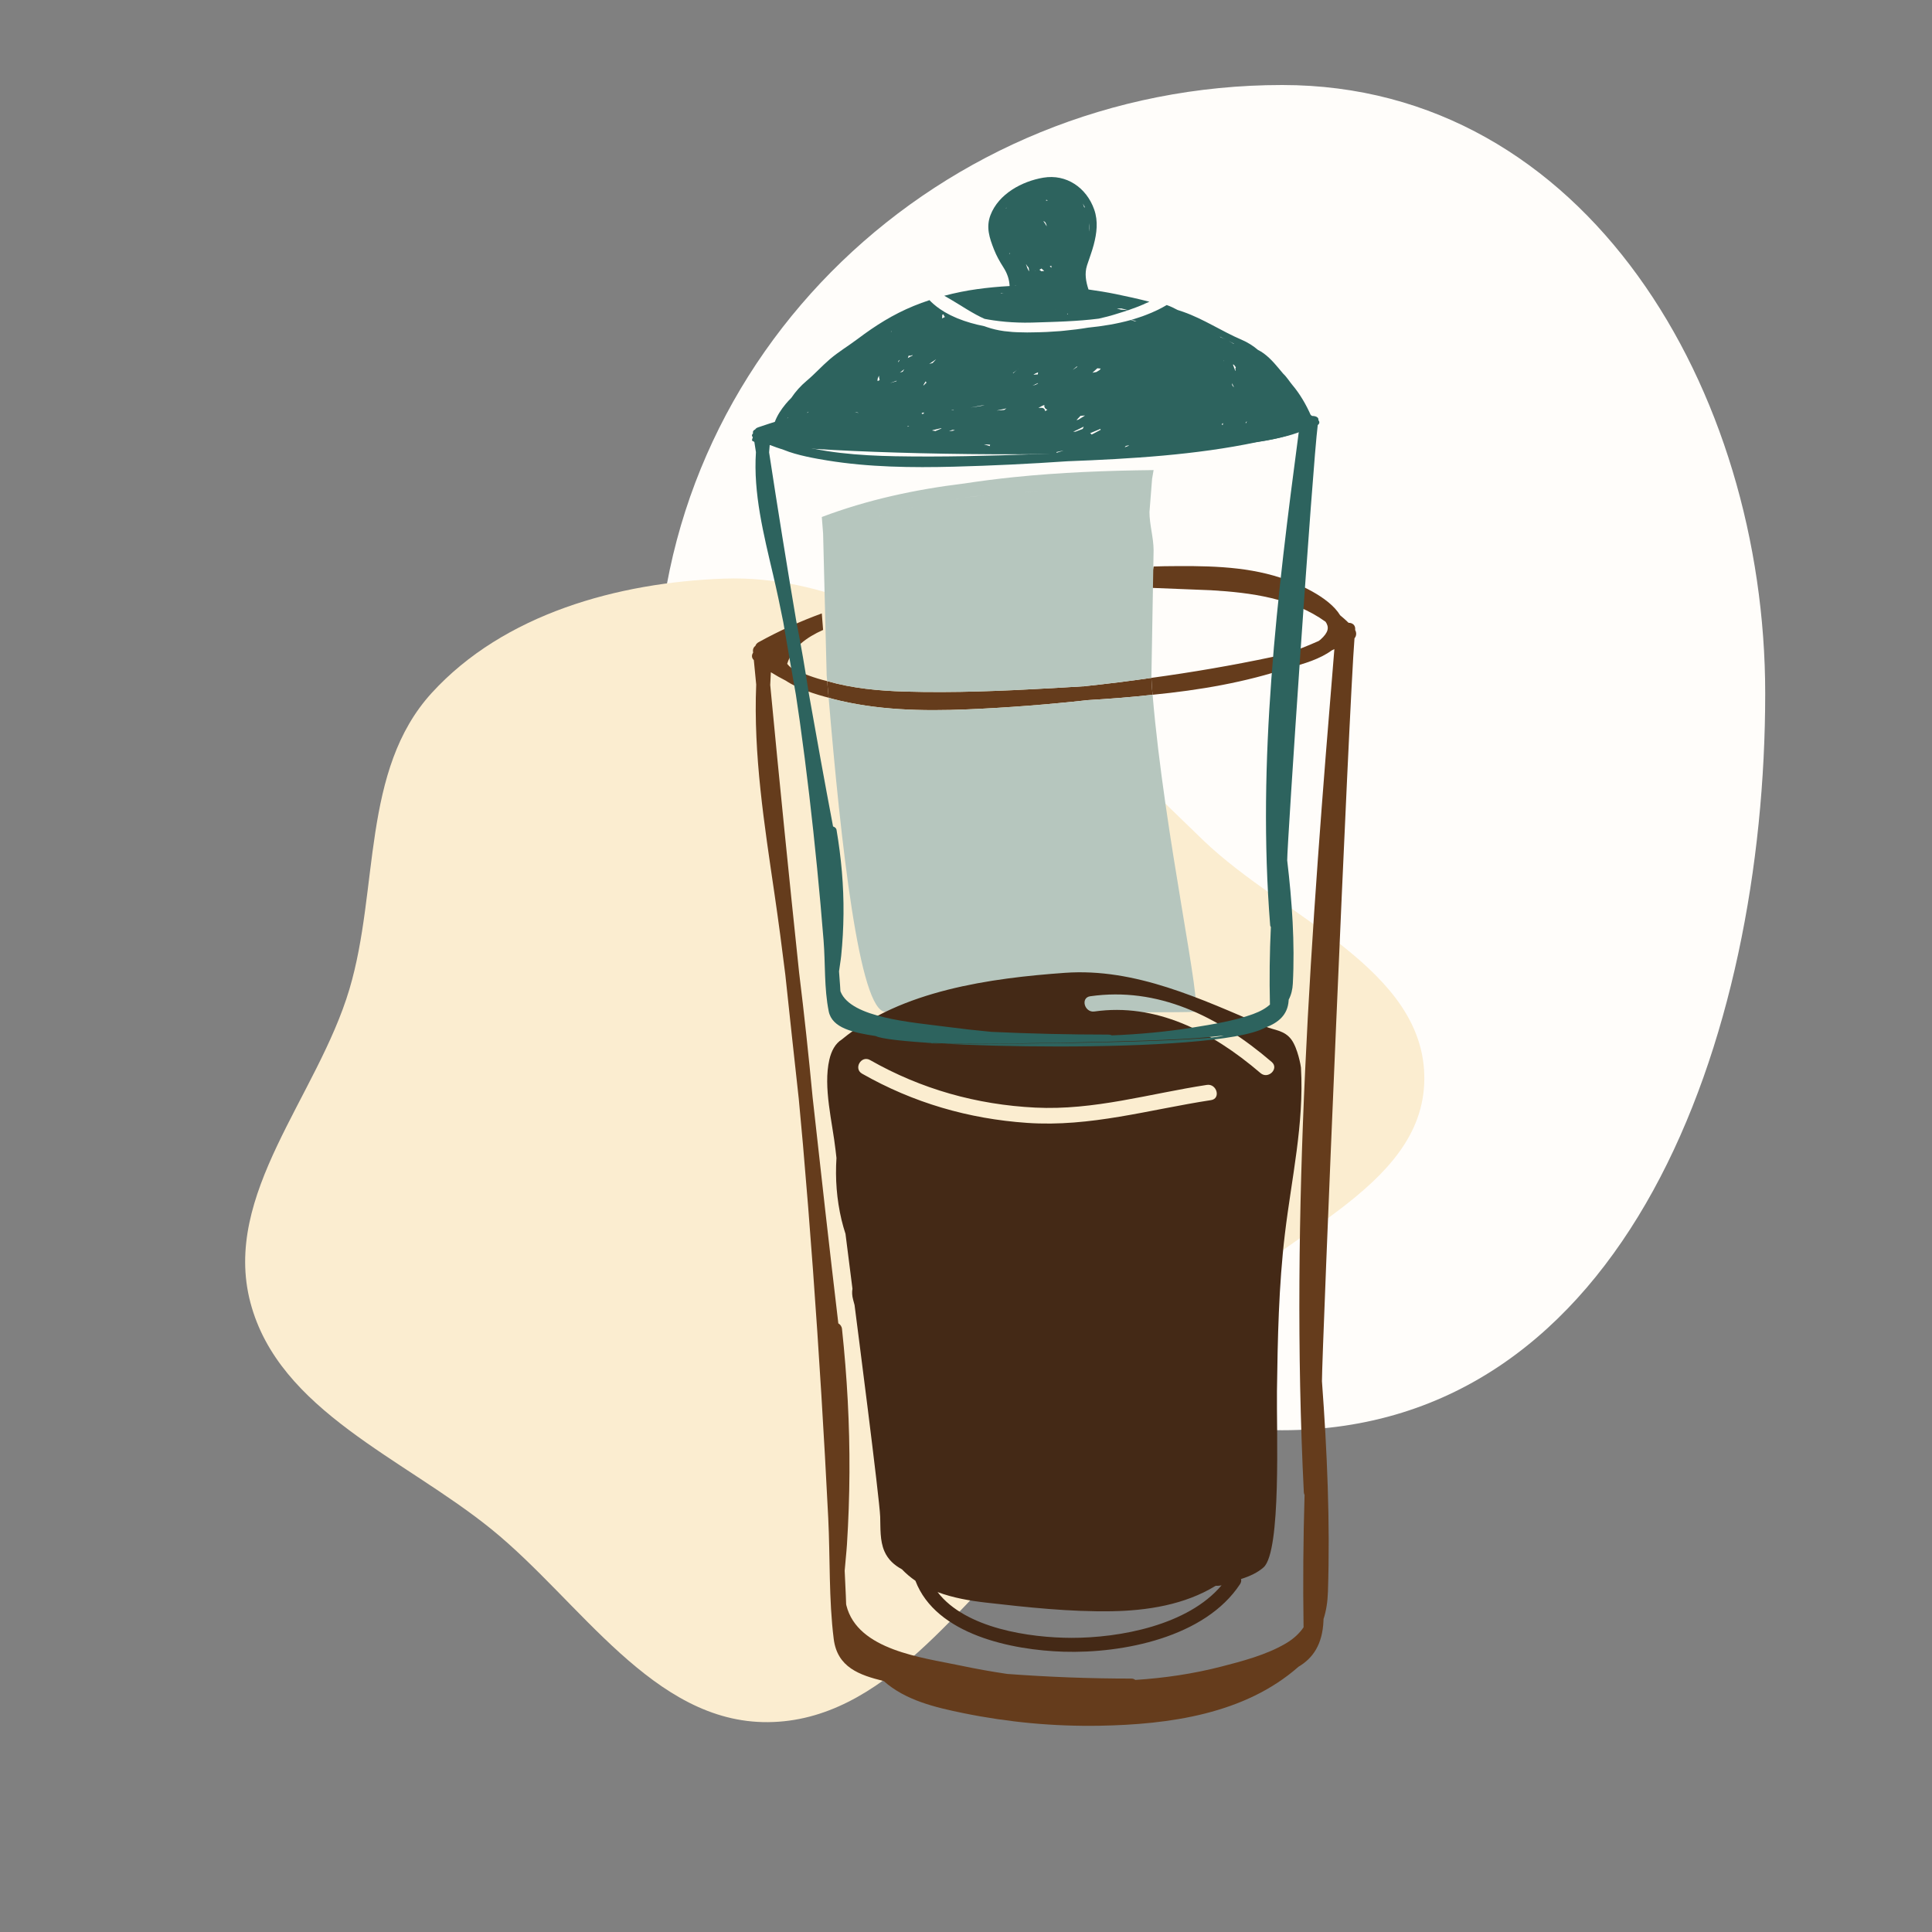 <svg width="250" height="250" viewBox="0 0 250 250" fill="none" xmlns="http://www.w3.org/2000/svg">
<rect x="0" y="0" width="250" height="250" fill="#808080" stroke="none"/>
<path fill-rule="evenodd" clip-rule="evenodd" d="M165.916 185.071C116.966 185.071 85 138.486 85 89.738C85 45.74 121.736 11 165.916 11C205.275 11 228.417 50.541 228.417 89.738C228.417 134.2 210.563 185.071 165.916 185.071Z" fill="#FFFDFA"/>
<path fill-rule="evenodd" clip-rule="evenodd" d="M45.213 128.007C41.087 141.869 28.715 154.53 32.399 168.539C36.089 182.575 52.264 188.699 63.585 197.876C75.117 207.225 84.531 222.973 99.389 222.844C114.392 222.714 124.17 207.426 135.108 197.254C143.384 189.558 147.927 179.476 155.261 170.888C164.684 159.853 184.201 154.136 184.307 139.641C184.412 125.386 166.051 118.672 155.717 108.751C147.391 100.756 139.72 92.643 129.579 87.097C118.29 80.922 106.632 74.426 93.773 74.872C79.917 75.353 65.184 79.47 55.876 89.654C46.725 99.668 49.076 115.026 45.213 128.007Z" fill="#FBEDD0"/>
<g clip-path="url(#clip0_64_670)">
<path fill-rule="evenodd" clip-rule="evenodd" d="M149.275 73.305L150.686 73.268C155.69 73.214 160.884 73.184 165.696 74.756C167.84 75.456 171.957 77.204 173.416 79.619C173.79 79.926 174.156 80.246 174.507 80.592C174.967 80.582 175.409 80.869 175.361 81.458L175.356 81.522C175.553 81.864 175.533 82.301 175.271 82.595C174.559 91.318 171.036 175.454 171.06 178.732C171.73 187.803 172.128 196.936 171.835 205.968C171.793 207.256 171.615 208.434 171.264 209.504C171.261 209.581 171.26 209.657 171.257 209.734C171.125 212.816 169.876 214.58 168.023 215.677C161.071 221.806 151.274 223.152 142.274 223.31C136.372 223.414 130.454 222.861 124.672 221.682C121.005 220.934 117.161 220.023 114.357 217.528C111.214 216.757 108.347 215.763 107.883 212.081C107.237 206.951 107.43 201.57 107.172 196.402C106.906 191.091 106.61 185.78 106.283 180.471C105.618 169.675 104.842 158.885 103.902 148.109C103.729 146.132 103.547 144.155 103.359 142.18C102.77 136.833 102.186 131.486 101.621 126.137C101.192 122.646 100.73 119.159 100.22 115.678C98.903 106.684 97.478 97.668 97.852 88.58C97.752 87.526 97.644 86.472 97.545 85.418C97.231 85.116 97.253 84.744 97.453 84.454L97.437 84.292C97.405 83.951 97.541 83.714 97.749 83.574C97.808 83.392 97.936 83.225 98.155 83.103C100.808 81.637 103.54 80.398 106.341 79.376L106.509 81.512C104.357 82.472 102.501 83.821 101.861 85.902C102.002 86.084 102.179 86.256 102.377 86.422C103.86 87.174 105.418 87.748 107.035 88.134L107.226 90.282C105.64 89.873 103.351 89.189 101.685 88.08C101.025 87.746 100.38 87.381 99.749 86.988C99.713 87.538 99.689 88.087 99.667 88.636C100.848 101.055 102.097 113.468 103.407 125.873C104.069 131.236 104.641 136.61 105.152 141.989C106.227 151.745 107.326 161.497 108.479 171.244C108.725 171.382 108.918 171.623 108.955 171.97C109.612 178.145 109.956 184.343 109.919 190.553C109.901 193.657 109.793 196.759 109.595 199.856C109.525 200.957 109.388 202.101 109.301 203.248C109.349 204.311 109.403 205.375 109.448 206.438C109.464 206.817 109.477 207.198 109.489 207.577L109.521 207.74C110.97 213.546 119.364 214.484 124.237 215.513C126.256 215.939 128.289 216.305 130.331 216.606C135.676 217.004 141.034 217.208 146.402 217.207C146.602 217.207 146.771 217.275 146.907 217.381C150.65 217.142 154.371 216.597 158.008 215.663C160.789 214.949 163.858 214.139 166.35 212.681C167.399 212.068 168.144 211.36 168.681 210.574C168.594 204.864 168.639 199.155 168.81 193.448C168.759 193.342 168.721 193.226 168.714 193.088C166.9 156.671 169.667 120.277 172.666 83.999C172.55 84.053 172.436 84.108 172.321 84.162C170.866 85.244 168.688 85.934 166.827 86.386C161.164 88.299 155.172 89.314 149.147 89.901L149.066 89.053L148.989 87.716C154.237 87.003 159.458 86.104 164.633 85.012C165.098 84.913 165.603 84.814 166.121 84.702C167.65 84.188 169.155 83.607 170.63 82.945C170.707 82.885 170.794 82.832 170.867 82.767C171.941 81.811 172.006 81.151 171.529 80.457C167.322 77.414 161.876 76.678 156.694 76.376L148.952 76.067L149.08 74.44L149.275 73.305Z" fill="#653C1C"/>
<path fill-rule="evenodd" clip-rule="evenodd" d="M142.274 221.499C136.92 221.589 131.558 221.152 126.296 220.16C124.659 219.85 122.952 219.535 121.307 219.064C121.392 219.082 121.472 219.104 121.559 219.12C121.806 219.166 122.016 219.127 122.187 219.039C125.402 219.494 128.642 219.76 131.894 219.846C132.018 219.849 132.124 219.826 132.221 219.792C134.179 219.904 136.141 219.94 138.114 219.888C138.347 219.883 138.541 219.784 138.69 219.637C145.834 219.532 152.957 218.938 160.013 217.794C160.795 217.668 161.575 217.547 162.339 217.417C156.315 220.615 149.027 221.386 142.274 221.499Z" fill="#653C1C"/>
<path fill-rule="evenodd" clip-rule="evenodd" d="M149.066 89.053L149.147 89.901C146.358 90.223 143.559 90.426 140.784 90.595C135.59 91.164 130.384 91.574 125.178 91.792C119.334 92.036 113.389 91.91 107.699 90.423L107.226 90.282L107.035 88.134C110.264 89.067 113.693 89.388 117.075 89.488C123.477 89.677 129.919 89.404 136.311 89.037C137.629 88.96 138.959 88.883 140.294 88.801C143.198 88.493 146.098 88.14 148.989 87.716L149.066 89.053Z" fill="#653C1C"/>
<path fill-rule="evenodd" clip-rule="evenodd" d="M149.147 89.901C150.676 108.258 155.795 130.824 154.583 130.925C152.376 131.109 116.808 130.873 114.593 130.925C111.2 131.005 108.786 108.889 107.226 90.282L107.699 90.423C113.389 91.91 119.335 92.036 125.178 91.792C130.384 91.574 135.59 91.164 140.784 90.595C143.559 90.426 146.358 90.223 149.147 89.901ZM106.728 68.94C106.654 68.972 106.581 69.004 106.509 69.037L106.341 66.9C112.253 64.666 118.447 63.332 124.738 62.568C126.87 62.241 129.01 61.968 131.152 61.746C137.172 61.127 143.226 60.895 149.275 60.828L149.08 61.964L148.952 63.591C148.669 63.581 148.385 63.572 148.103 63.564C148.385 63.572 148.669 63.581 148.952 63.591L148.74 66.27C148.746 67.912 149.27 69.554 149.275 71.197L148.989 87.717C146.098 88.14 143.198 88.493 140.294 88.801C138.959 88.883 137.629 88.96 136.311 89.037C129.919 89.404 123.477 89.677 117.075 89.488C113.693 89.389 110.264 89.068 107.035 88.134L106.972 87.42L106.509 69.037C106.581 69.004 106.654 68.972 106.728 68.94ZM106.97 68.837C106.933 68.853 106.896 68.868 106.859 68.884C106.896 68.868 106.933 68.853 106.97 68.837ZM107.302 68.703C107.256 68.721 107.209 68.74 107.163 68.758L107.213 68.738C107.242 68.726 107.272 68.714 107.302 68.703ZM118.193 65.621C116.396 66.023 114.611 66.478 112.843 66.99C112.503 67.089 112.143 67.189 111.768 67.293C112.143 67.189 112.503 67.089 112.843 66.99C114.55 66.495 116.273 66.054 118.007 65.663L118.193 65.621ZM147.751 63.554L147.88 63.557L147.751 63.554L147.6 63.55L147.751 63.554ZM142.431 63.473C143.746 63.477 145.061 63.492 146.377 63.52C145.061 63.492 143.746 63.477 142.431 63.473ZM141.059 63.475C140.888 63.475 140.716 63.476 140.544 63.477L140.716 63.477C140.773 63.476 140.83 63.476 140.888 63.476L141.059 63.475ZM141.653 63.473C141.458 63.473 141.262 63.474 141.067 63.475C141.262 63.474 141.458 63.473 141.653 63.473ZM142.096 63.473C141.979 63.473 141.862 63.473 141.745 63.473H141.917C141.977 63.473 142.036 63.473 142.096 63.473ZM123.052 64.663C123.615 64.565 124.179 64.473 124.743 64.384C125.565 64.283 126.389 64.192 127.213 64.109L127.419 64.089C126.525 64.177 125.633 64.275 124.743 64.384C124.116 64.482 123.49 64.586 122.864 64.695L123.052 64.663ZM132.795 63.687C134.521 63.596 136.248 63.537 137.974 63.507C138.772 63.494 139.57 63.484 140.369 63.478C139.57 63.484 138.772 63.494 137.974 63.507C136.179 63.539 134.382 63.6 132.587 63.699L132.795 63.687Z" fill="#B6C6BE"/>
<path d="M163.112 138.859C156.737 133.396 149.492 129.768 141.62 130.885C140.332 131.067 139.782 129.099 141.077 128.915C149.758 127.685 157.549 131.409 164.555 137.415C165.555 138.271 164.105 139.71 163.112 138.859ZM138.623 211.937C133.326 211.923 124.936 210.747 121.322 206.013C123.303 206.758 125.461 207.134 127.583 207.376C132.928 207.989 138.437 208.582 143.821 208.495C148.439 208.42 153.308 207.657 157.302 205.202C157.505 205.21 157.71 205.205 157.914 205.169L158.071 205.136C153.728 210.306 144.89 211.953 138.623 211.937ZM111.553 138.932C110.41 138.281 111.439 136.517 112.583 137.169C119.196 140.934 126.364 142.943 133.959 143.323C141.567 143.704 148.731 141.522 156.17 140.386C157.457 140.189 158.008 142.157 156.713 142.355C148.719 143.576 141.102 145.866 132.92 145.302C125.33 144.78 118.168 142.699 111.553 138.932ZM168.344 138.138C168.335 137.982 167.935 135.642 167.097 134.511C166.206 133.307 164.843 133.298 163.793 132.848C155.32 129.211 146.876 125.237 137.81 125.883C128.174 126.57 116.612 128.161 108.926 134.511C108.084 135.037 107.583 135.976 107.319 137.113C106.489 140.682 107.729 145.275 108.123 148.841C108.16 149.174 108.201 149.507 108.238 149.84C108.068 152.513 108.265 155.204 108.893 157.849C109.038 158.461 109.215 159.064 109.407 159.663C109.703 162.029 110.005 164.395 110.307 166.761C110.234 167.187 110.253 167.667 110.399 168.198C110.46 168.421 110.517 168.645 110.579 168.868C110.825 170.785 113.817 193.916 113.896 196.273C113.946 197.748 113.842 199.343 114.44 200.729C114.91 201.819 115.735 202.54 116.708 203.067C117.246 203.629 117.83 204.121 118.453 204.547C121.114 211.558 131.002 213.523 137.616 213.731C145.287 213.972 155.938 211.878 160.464 204.981C160.615 204.751 160.64 204.525 160.587 204.326C161.698 203.973 162.73 203.504 163.503 202.817C165.825 200.754 165.169 184.906 165.237 180.016C165.33 173.225 165.461 166.413 166.266 159.663C167.122 152.48 168.764 145.415 168.344 138.138Z" fill="#442916"/>
<path d="M164.36 119.742C164.366 119.824 164.402 119.891 164.45 119.953C164.289 123.298 164.248 126.643 164.329 129.989C163.824 130.449 163.125 130.864 162.14 131.223C159.8 132.078 156.918 132.552 154.306 132.971C150.891 133.518 147.397 133.837 143.883 133.977C143.755 133.915 143.596 133.875 143.408 133.875C138.368 133.876 133.336 133.756 128.317 133.523C126.4 133.347 124.491 133.132 122.594 132.882C118.019 132.279 110.137 131.73 108.775 128.328L108.746 128.232C108.734 128.01 108.722 127.787 108.707 127.565C108.665 126.942 108.614 126.319 108.569 125.696C108.651 125.023 108.779 124.353 108.846 123.708C109.032 121.894 109.132 120.076 109.149 118.257C109.184 114.619 108.861 110.987 108.244 107.368C108.209 107.165 108.028 107.024 107.797 106.943C106.715 101.232 105.682 95.517 104.673 89.801C104.193 86.649 103.656 83.5 103.035 80.358C101.805 73.089 100.631 65.816 99.522 58.539C99.543 58.216 99.566 57.895 99.6 57.573C100.192 57.803 100.798 58.017 101.418 58.212C103.148 58.931 105.593 59.346 107.065 59.586C112.408 60.457 117.991 60.531 123.479 60.388C128.366 60.26 133.256 60.02 138.133 59.686C146.359 59.373 154.805 58.861 162.588 57.22C164.335 56.955 166.381 56.551 167.747 55.917C167.855 55.885 167.962 55.853 168.071 55.822C165.255 77.079 162.657 98.404 164.36 119.742ZM158.373 133.998C155.423 134.976 121.388 135.239 119.844 134.963C119.923 134.974 119.998 134.987 120.079 134.996C120.311 135.023 120.509 135 120.67 134.949C123.689 135.215 149.563 134.889 156.19 134.219C156.924 134.145 157.656 134.074 158.373 133.998ZM111.895 53.165C115.56 52.502 119.3 52.006 123.07 51.638C127.185 51.322 131.345 51.169 135.494 51.125C141.347 51.061 147.229 51.142 153.072 51.354C157.938 51.532 163.053 51.963 167.003 53.746C167.452 54.152 167.39 54.539 166.382 55.099C166.313 55.138 166.232 55.168 166.159 55.204C164.774 55.591 163.36 55.932 161.925 56.233C161.438 56.299 160.964 56.357 160.528 56.415C152.989 57.407 145.342 58.128 137.673 58.635C136.419 58.683 135.17 58.728 133.932 58.773C127.931 58.988 121.881 59.148 115.869 59.038C111.123 58.95 106.28 58.574 102.067 57.241C101.881 57.144 101.715 57.043 101.583 56.937C102.776 54.515 108.473 53.785 111.895 53.165ZM166.563 111.331C166.54 109.41 169.849 60.11 170.517 54.999C170.763 54.826 170.782 54.57 170.597 54.37L170.602 54.333C170.647 53.987 170.232 53.819 169.8 53.825C169.471 53.622 169.126 53.435 168.775 53.255C167.405 51.84 163.539 50.815 161.526 50.405C157.007 49.484 152.13 49.502 147.431 49.533C141.309 49.574 135.181 49.702 129.088 50.093C127.076 50.222 125.067 50.383 123.065 50.574C114.37 51.233 105.872 52.616 98.103 55.297C97.897 55.368 97.777 55.466 97.721 55.572C97.526 55.654 97.399 55.793 97.428 55.993L97.443 56.088C97.256 56.258 97.235 56.476 97.53 56.653C97.623 57.27 97.724 57.888 97.818 58.505C97.467 63.831 98.805 69.114 100.042 74.383C100.52 76.423 100.955 78.467 101.358 80.512C101.888 83.647 102.436 86.78 102.989 89.913C103.166 91.07 103.337 92.228 103.499 93.387C104.382 99.701 105.111 106.024 105.736 112.349C106.043 115.46 106.321 118.572 106.57 121.685C106.813 124.713 106.631 127.865 107.237 130.871C107.673 133.029 110.366 133.611 113.317 134.063C115.95 135.525 157.183 136.57 163.711 132.979C165.451 132.336 166.624 131.302 166.748 129.496C166.751 129.451 166.752 129.406 166.754 129.362C167.084 128.735 167.252 128.044 167.291 127.29C167.566 121.997 167.192 116.646 166.563 111.331Z" fill="#2D635E"/>
<path d="M131.387 36.923L131.44 36.976L131.441 36.979L131.385 36.981L131.387 36.923ZM140.923 29.952L140.92 29.881C140.926 29.663 140.93 29.452 140.938 29.28C140.945 29.143 140.946 29.008 140.949 28.873C140.965 29.1 140.971 29.329 140.959 29.563C140.953 29.693 140.938 29.822 140.923 29.952ZM145.034 40.066C144.859 40.023 144.683 39.977 144.515 39.925C144.71 39.914 144.908 39.912 145.108 39.915C145.392 39.979 145.684 40.053 145.976 40.131C145.663 40.102 145.349 40.081 145.034 40.066ZM138.09 40.668L138.105 40.545L138.185 40.661L138.09 40.668ZM136.536 40.006L136.572 40.007L136.57 40.014L136.536 40.006ZM129.509 37.972L129.497 37.933C129.623 37.923 129.749 37.913 129.875 37.904C129.753 37.927 129.63 37.948 129.509 37.972ZM140.294 26.818C140.239 26.657 140.186 26.497 140.124 26.339C140.224 26.502 140.315 26.669 140.398 26.84L140.294 26.818ZM130.667 32.735L130.705 32.806C130.651 32.826 130.61 32.863 130.566 32.898C130.611 32.85 130.645 32.797 130.667 32.735ZM130.166 27.014L130.176 26.958L130.177 26.947L130.276 26.835C130.24 26.895 130.199 26.949 130.166 27.014ZM133.023 34.545L133.101 34.618C133.136 34.794 133.161 34.961 133.163 35.105L133.139 35.09C132.964 34.8 132.839 34.439 132.732 34.103C132.813 34.258 132.904 34.408 133.023 34.545ZM134.589 24.452L134.618 24.441L134.589 24.452ZM134.467 24.515L134.466 24.506L134.494 24.494L134.467 24.515ZM136.037 34.376C136.044 34.463 136.053 34.547 136.064 34.631L136.056 34.639C135.985 34.583 135.914 34.523 135.843 34.464C135.913 34.442 135.974 34.408 136.037 34.376ZM134.725 35.095L134.716 35.082C134.652 35.004 134.572 34.947 134.486 34.91C134.583 34.866 134.675 34.812 134.762 34.745C134.878 34.854 134.999 34.959 135.12 35.061C134.971 35.078 134.834 35.087 134.725 35.095ZM133.952 35.02L133.919 35.056L133.915 35.017L133.952 35.02ZM135.451 29.297C135.335 29.089 135.186 28.855 135.009 28.614C135.246 28.67 135.395 28.897 135.451 29.297ZM135.421 25.844C135.472 25.897 135.527 25.947 135.58 25.999C135.496 25.97 135.411 25.944 135.324 25.925L135.421 25.844ZM123.178 38.844C123.497 39.033 123.816 39.226 124.135 39.424C124.336 39.549 124.535 39.672 124.737 39.797C124.793 39.832 124.849 39.867 124.906 39.902L124.908 39.901L125.053 39.989L125.051 39.99L125.064 39.997H125.064L125.072 40.002L125.176 40.064C125.354 40.171 125.533 40.278 125.713 40.382L125.776 40.42L125.779 40.419C125.952 40.519 126.126 40.618 126.301 40.713L126.323 40.725H126.323C126.678 40.917 127.037 41.099 127.402 41.259C127.793 41.337 128.186 41.4 128.578 41.457H128.58C129.086 41.531 129.588 41.59 130.081 41.634L130.112 41.637C130.169 41.642 130.224 41.645 130.281 41.65C130.498 41.668 130.714 41.684 130.926 41.697L130.968 41.699C131.234 41.714 131.495 41.726 131.751 41.735L131.779 41.736C132.041 41.744 132.296 41.749 132.545 41.751H132.548C132.766 41.752 132.979 41.751 133.185 41.748C133.362 41.746 133.536 41.743 133.702 41.737C134.389 41.714 135.097 41.694 135.817 41.67L135.894 41.668V41.667C135.95 41.665 136.009 41.662 136.065 41.66L136.064 41.661C136.383 41.651 136.705 41.639 137.028 41.626L137.029 41.622L137.102 41.62V41.623C137.267 41.616 137.434 41.608 137.599 41.601C137.715 41.595 137.827 41.591 137.943 41.585L138.015 41.581V41.58C139.394 41.511 140.797 41.41 142.188 41.23C142.797 41.093 143.4 40.936 143.999 40.767L144.002 40.767L144.028 40.759C144.288 40.685 144.543 40.599 144.802 40.519C145.116 40.422 145.431 40.332 145.742 40.227L145.729 40.224C145.82 40.194 145.912 40.169 146.003 40.138H146.003L146.01 40.135L146.014 40.134H146.013C146.72 39.888 147.419 39.624 148.102 39.331L148.072 39.325C148.292 39.23 148.517 39.143 148.734 39.043C147.296 38.675 145.846 38.353 144.408 38.059C143.223 37.818 142.037 37.625 140.851 37.46C140.513 36.437 140.324 35.39 140.661 34.34C140.946 33.451 141.282 32.606 141.522 31.699C141.924 30.179 142.123 28.629 141.587 27.108C140.593 24.282 137.987 22.491 135.011 22.99C132.243 23.456 129.218 25.089 128.169 27.832C127.566 29.408 128.035 30.791 128.626 32.293C128.941 33.09 129.358 33.84 129.82 34.56C130.341 35.374 130.595 36.125 130.646 37.013C129.242 37.09 127.835 37.22 126.426 37.416C125.034 37.608 123.598 37.897 122.187 38.272C122.276 38.321 122.368 38.372 122.452 38.419C122.695 38.553 122.937 38.699 123.178 38.844Z" fill="#2D635E"/>
<path d="M121.933 40.729C121.986 40.713 122.04 40.697 122.093 40.68C122.114 40.809 122.181 40.93 122.28 41.008C122.156 41.072 122.032 41.136 121.909 41.202C121.918 41.044 121.929 40.887 121.933 40.729ZM142.278 47.893C142.139 47.975 141.999 48.059 141.86 48.145L141.818 48.143C141.663 48.17 141.51 48.203 141.357 48.234C141.57 48.041 141.785 47.851 141.996 47.656C142.144 47.669 142.291 47.684 142.438 47.695C142.381 47.756 142.329 47.824 142.278 47.893ZM168.839 54.926L168.795 54.935C168.797 54.67 168.708 54.382 168.569 54.118L168.699 54.039C168.852 54.361 168.926 54.662 168.839 54.926ZM120.24 47.094C120.541 46.894 120.839 46.687 121.138 46.482C120.986 46.647 120.83 46.807 120.681 46.975C120.534 47.014 120.387 47.055 120.24 47.094ZM139.426 47.452C139.238 47.581 139.051 47.708 138.865 47.831L138.853 47.825C139.009 47.702 139.158 47.57 139.31 47.441L139.426 47.452ZM157.927 43.629L157.85 43.555C158.102 43.682 158.356 43.808 158.61 43.934C158.384 43.825 158.158 43.716 157.927 43.629ZM159.645 44.498C159.415 44.355 159.178 44.224 158.939 44.097C159.177 44.215 159.415 44.336 159.651 44.458L159.645 44.498ZM101.975 54.02L101.979 54.14L101.971 54.175L101.84 54.218L101.854 54.185C101.894 54.129 101.933 54.074 101.975 54.02ZM115.369 42.851L115.387 42.884L115.299 42.945L115.278 42.945L115.369 42.851ZM158.364 46.704L158.332 46.643L158.374 46.671L158.391 46.727L158.364 46.704ZM159.905 48.002L159.82 47.919C159.718 47.67 159.623 47.42 159.537 47.166L159.664 47.194C159.747 47.298 159.832 47.41 159.918 47.527C159.87 47.603 159.845 47.692 159.859 47.79C159.869 47.862 159.89 47.931 159.905 48.002ZM131.709 47.782L131.779 47.713L131.778 47.722L131.709 47.782ZM131.105 48.298L131.072 48.255C131.255 48.14 131.43 48.014 131.598 47.877C131.431 48.015 131.269 48.157 131.105 48.298ZM139.532 54.31C139.453 54.328 139.375 54.345 139.296 54.362C139.467 54.173 139.643 53.988 139.823 53.806C139.927 53.8 140.033 53.794 140.137 53.787C140.226 53.781 140.317 53.775 140.406 53.768C140.117 53.953 139.825 54.133 139.532 54.31ZM141.4 56.159L141.256 56.233C141.215 56.159 141.148 56.099 141.056 56.058C141.501 55.877 141.943 55.69 142.385 55.501L142.431 55.612C142.089 55.797 141.745 55.98 141.4 56.159ZM145.665 57.707C145.767 57.685 145.87 57.664 145.971 57.641L146.114 57.66C146.053 57.683 145.993 57.708 145.932 57.731C145.793 57.784 145.655 57.836 145.517 57.888L145.539 57.873C145.597 57.828 145.635 57.769 145.665 57.707ZM160.068 51.197C159.924 50.684 159.721 50.2 159.442 49.823C159.437 49.742 159.437 49.663 159.435 49.583C159.624 49.969 159.774 50.375 159.906 50.676C159.968 50.817 160.059 51 160.156 51.2L160.068 51.197ZM163.513 51.506C163.556 51.742 163.583 51.975 163.583 52.199L163.486 52.138C163.455 51.973 163.421 51.808 163.383 51.644C163.435 51.606 163.479 51.559 163.513 51.506ZM161.348 54.506C161.32 54.573 161.291 54.639 161.27 54.711L161.266 54.739L161.166 54.726L161.235 54.622L161.348 54.506ZM158.128 54.836L158.255 54.75C158.243 54.818 158.237 54.886 158.24 54.954L158.121 55C158.13 54.944 158.136 54.889 158.128 54.836ZM157.621 51.048V51.043C157.682 50.981 157.729 50.904 157.784 50.836C157.787 50.924 157.779 51.011 157.785 51.099L157.727 51.1L157.681 51.109L157.621 51.048ZM128.087 57.729C127.843 57.647 127.599 57.572 127.351 57.504L127.384 57.495C127.63 57.517 127.876 57.526 128.121 57.543C128.097 57.601 128.086 57.665 128.087 57.729ZM110.595 52.164L110.605 52.149L110.618 52.172L110.595 52.164ZM117.472 46.329C117.511 46.223 117.558 46.12 117.587 46.011C117.672 46.044 117.767 46.051 117.868 46.017C117.932 45.996 117.997 45.973 118.062 45.949L118.094 46.004C117.881 46.103 117.674 46.212 117.472 46.329ZM116.446 48.214C116.634 48.06 116.826 47.913 117.021 47.769C116.948 47.878 116.879 47.988 116.807 48.097C116.686 48.136 116.566 48.174 116.446 48.214ZM118.2 51.162C118.098 51.26 117.997 51.356 117.895 51.452L117.782 51.484C117.934 51.394 118.07 51.283 118.189 51.146L118.2 51.162ZM128.962 53.125C129.387 53.037 129.811 52.944 130.235 52.845C130.136 52.914 130.036 52.981 129.936 53.049C129.612 53.075 129.287 53.101 128.962 53.125ZM138.866 55.869C139.328 55.659 139.785 55.44 140.234 55.203C140.185 55.301 140.143 55.4 140.107 55.5C139.798 55.622 139.484 55.736 139.173 55.856C139.07 55.858 138.968 55.862 138.866 55.869ZM136.722 58.591L136.709 58.496C136.996 58.431 137.282 58.365 137.57 58.306L137.589 58.309C137.3 58.405 137.01 58.496 136.722 58.591ZM103.626 54.818L103.684 54.946L103.542 54.934L103.626 54.818ZM113.825 49.163L113.784 49.208C113.711 49.242 113.638 49.273 113.567 49.31C113.536 49.191 113.551 49.067 113.588 48.943C113.637 48.836 113.684 48.727 113.735 48.62L113.74 48.611C113.745 48.793 113.767 48.977 113.825 49.163ZM123.357 52.996L123.428 53.025L123.431 53.028C123.322 53.041 123.213 53.055 123.104 53.069L123.149 53.044C123.218 53.028 123.287 53.012 123.357 52.996ZM119.288 53.575C119.281 53.525 119.281 53.481 119.276 53.433L119.361 53.422C119.43 53.407 119.494 53.384 119.561 53.366C119.538 53.42 119.526 53.475 119.529 53.531C119.449 53.547 119.369 53.561 119.288 53.575ZM121.831 55.423L121.788 55.464C121.533 55.564 121.281 55.669 121.037 55.782C120.912 55.746 120.772 55.725 120.626 55.713L120.681 55.665C121.029 55.581 121.377 55.499 121.725 55.419L121.831 55.423ZM117.652 55.136C117.597 55.161 117.542 55.186 117.487 55.212L117.424 55.192L117.461 55.143C117.525 55.14 117.588 55.138 117.652 55.136ZM123.568 55.659C123.484 55.683 123.402 55.712 123.319 55.736C123.145 55.76 122.972 55.784 122.798 55.808C122.948 55.748 123.097 55.685 123.245 55.622C123.352 55.635 123.46 55.647 123.568 55.659ZM104.628 53.266C104.561 53.349 104.492 53.431 104.425 53.514L104.464 53.376C104.518 53.338 104.574 53.303 104.628 53.266ZM127.221 52.455C127.284 52.451 127.35 52.449 127.414 52.446C126.81 52.555 126.202 52.65 125.593 52.74C126.051 52.661 126.504 52.569 126.959 52.476C127.046 52.469 127.133 52.461 127.221 52.455ZM119.469 49.863C119.562 49.686 119.666 49.514 119.78 49.346L119.873 49.478L119.9 49.499C119.78 49.616 119.66 49.734 119.541 49.851L119.469 49.863ZM116.036 49.257L115.983 49.339C115.932 49.352 115.883 49.369 115.833 49.382C115.69 49.42 115.462 49.493 115.209 49.565L115.205 49.562C115.478 49.452 115.755 49.352 116.033 49.257H116.036ZM111.109 53.435C110.993 53.414 110.878 53.396 110.762 53.371C110.605 53.337 110.454 53.287 110.301 53.242C110.199 53.174 110.104 53.103 110.013 53.032L110.045 52.988C110.405 53.111 110.759 53.264 111.109 53.435ZM134.76 52.568L134.863 52.514C134.96 52.476 135.054 52.435 135.151 52.397C135.064 52.651 135.271 52.96 135.539 53.009C135.44 53.078 135.338 53.138 135.241 53.209C135.229 52.983 135.07 52.769 134.761 52.774C134.631 52.777 134.5 52.784 134.369 52.787C134.5 52.716 134.631 52.637 134.76 52.568ZM116.445 46.554C116.379 46.672 116.305 46.787 116.228 46.9C116.242 46.833 116.247 46.767 116.253 46.7C116.317 46.652 116.381 46.603 116.445 46.554ZM133.725 48.487C133.789 48.445 133.854 48.403 133.917 48.361C134.014 48.319 134.107 48.272 134.204 48.23L134.324 48.179L134.318 48.241C134.31 48.312 134.303 48.38 134.295 48.447C134.105 48.46 133.915 48.474 133.725 48.487ZM134.306 49.569L134.318 49.618C134.137 49.72 133.956 49.822 133.775 49.924C133.596 49.976 133.419 50.031 133.24 50.082C133.597 49.915 133.952 49.742 134.306 49.569ZM97.308 56.937C96.893 58.834 166.063 60.695 169.92 54.75C169.889 54.461 169.796 54.142 169.639 53.78C169.032 52.388 168.209 50.966 167.227 49.81C166.895 49.421 166.512 48.787 166.044 48.354C165.835 48.105 165.626 47.858 165.42 47.61C164.755 46.811 163.837 45.788 162.781 45.279C162.16 44.752 161.462 44.304 160.666 43.965C158.089 42.866 155.784 41.293 153.116 40.355C152.869 40.268 152.619 40.188 152.371 40.106C151.975 39.895 151.468 39.638 150.972 39.472C150.645 39.667 150.31 39.847 149.969 40.019C149.911 40.049 149.851 40.078 149.792 40.107C149.538 40.232 149.278 40.347 149.017 40.46C148.791 40.557 148.56 40.649 148.329 40.738C148.166 40.801 148.003 40.865 147.838 40.924C147.618 41.002 147.394 41.075 147.17 41.147C146.913 41.229 146.657 41.314 146.396 41.388C146.62 41.45 146.847 41.509 147.074 41.566C146.99 41.566 146.907 41.568 146.824 41.568C146.66 41.515 146.493 41.464 146.33 41.407C144.545 41.905 142.668 42.211 140.788 42.398C139.767 42.572 138.738 42.697 137.706 42.795C137.53 42.813 137.353 42.832 137.176 42.847C136.641 42.891 136.105 42.925 135.57 42.95C135.52 42.953 135.47 42.956 135.419 42.959C134.837 42.984 134.255 43.001 133.673 43.007C133.526 43.008 133.378 43.013 133.231 43.013C133.129 43.013 133.025 43.018 132.923 43.018H132.915C132.555 43.016 132.212 43.008 131.875 42.997C131.751 42.993 131.626 42.991 131.505 42.985H131.504C131.317 42.977 131.132 42.967 130.95 42.954V42.951C130.624 42.928 130.306 42.896 129.994 42.856C129.94 42.849 129.886 42.842 129.833 42.834C129.482 42.785 129.138 42.72 128.797 42.64L128.749 42.629C128.403 42.547 128.059 42.449 127.714 42.33C127.598 42.291 127.481 42.253 127.364 42.208C126.183 41.975 125.006 41.647 123.912 41.201C123.793 41.152 123.678 41.099 123.562 41.047L123.431 40.988C123.279 40.92 123.126 40.853 122.979 40.78C122.85 40.715 122.727 40.645 122.602 40.577C122.474 40.508 122.345 40.441 122.221 40.368C122.018 40.247 121.822 40.12 121.63 39.987C121.335 39.783 121.052 39.568 120.79 39.335C120.609 39.176 120.434 39.013 120.27 38.84C119.575 39.069 118.892 39.319 118.234 39.589C115.553 40.691 113.291 42.119 110.985 43.856C109.801 44.747 108.504 45.521 107.378 46.484C106.336 47.376 105.431 48.397 104.376 49.281C103.626 49.909 102.945 50.66 102.388 51.494C102.129 51.749 101.882 52.015 101.655 52.29C101.088 52.978 100.565 53.761 100.256 54.608C100.194 54.749 100.142 54.898 100.101 55.058C99.919 55.152 99.744 55.257 99.575 55.377C99.502 55.366 99.431 55.356 99.367 55.352C98.389 55.271 97.52 55.968 97.308 56.937Z" fill="#2D635E"/>
</g>
<defs>
<clipPath id="clip0_64_670">
<rect width="78.556" height="202" fill="white" transform="translate(97 22)"/>
</clipPath>
</defs>
</svg>

